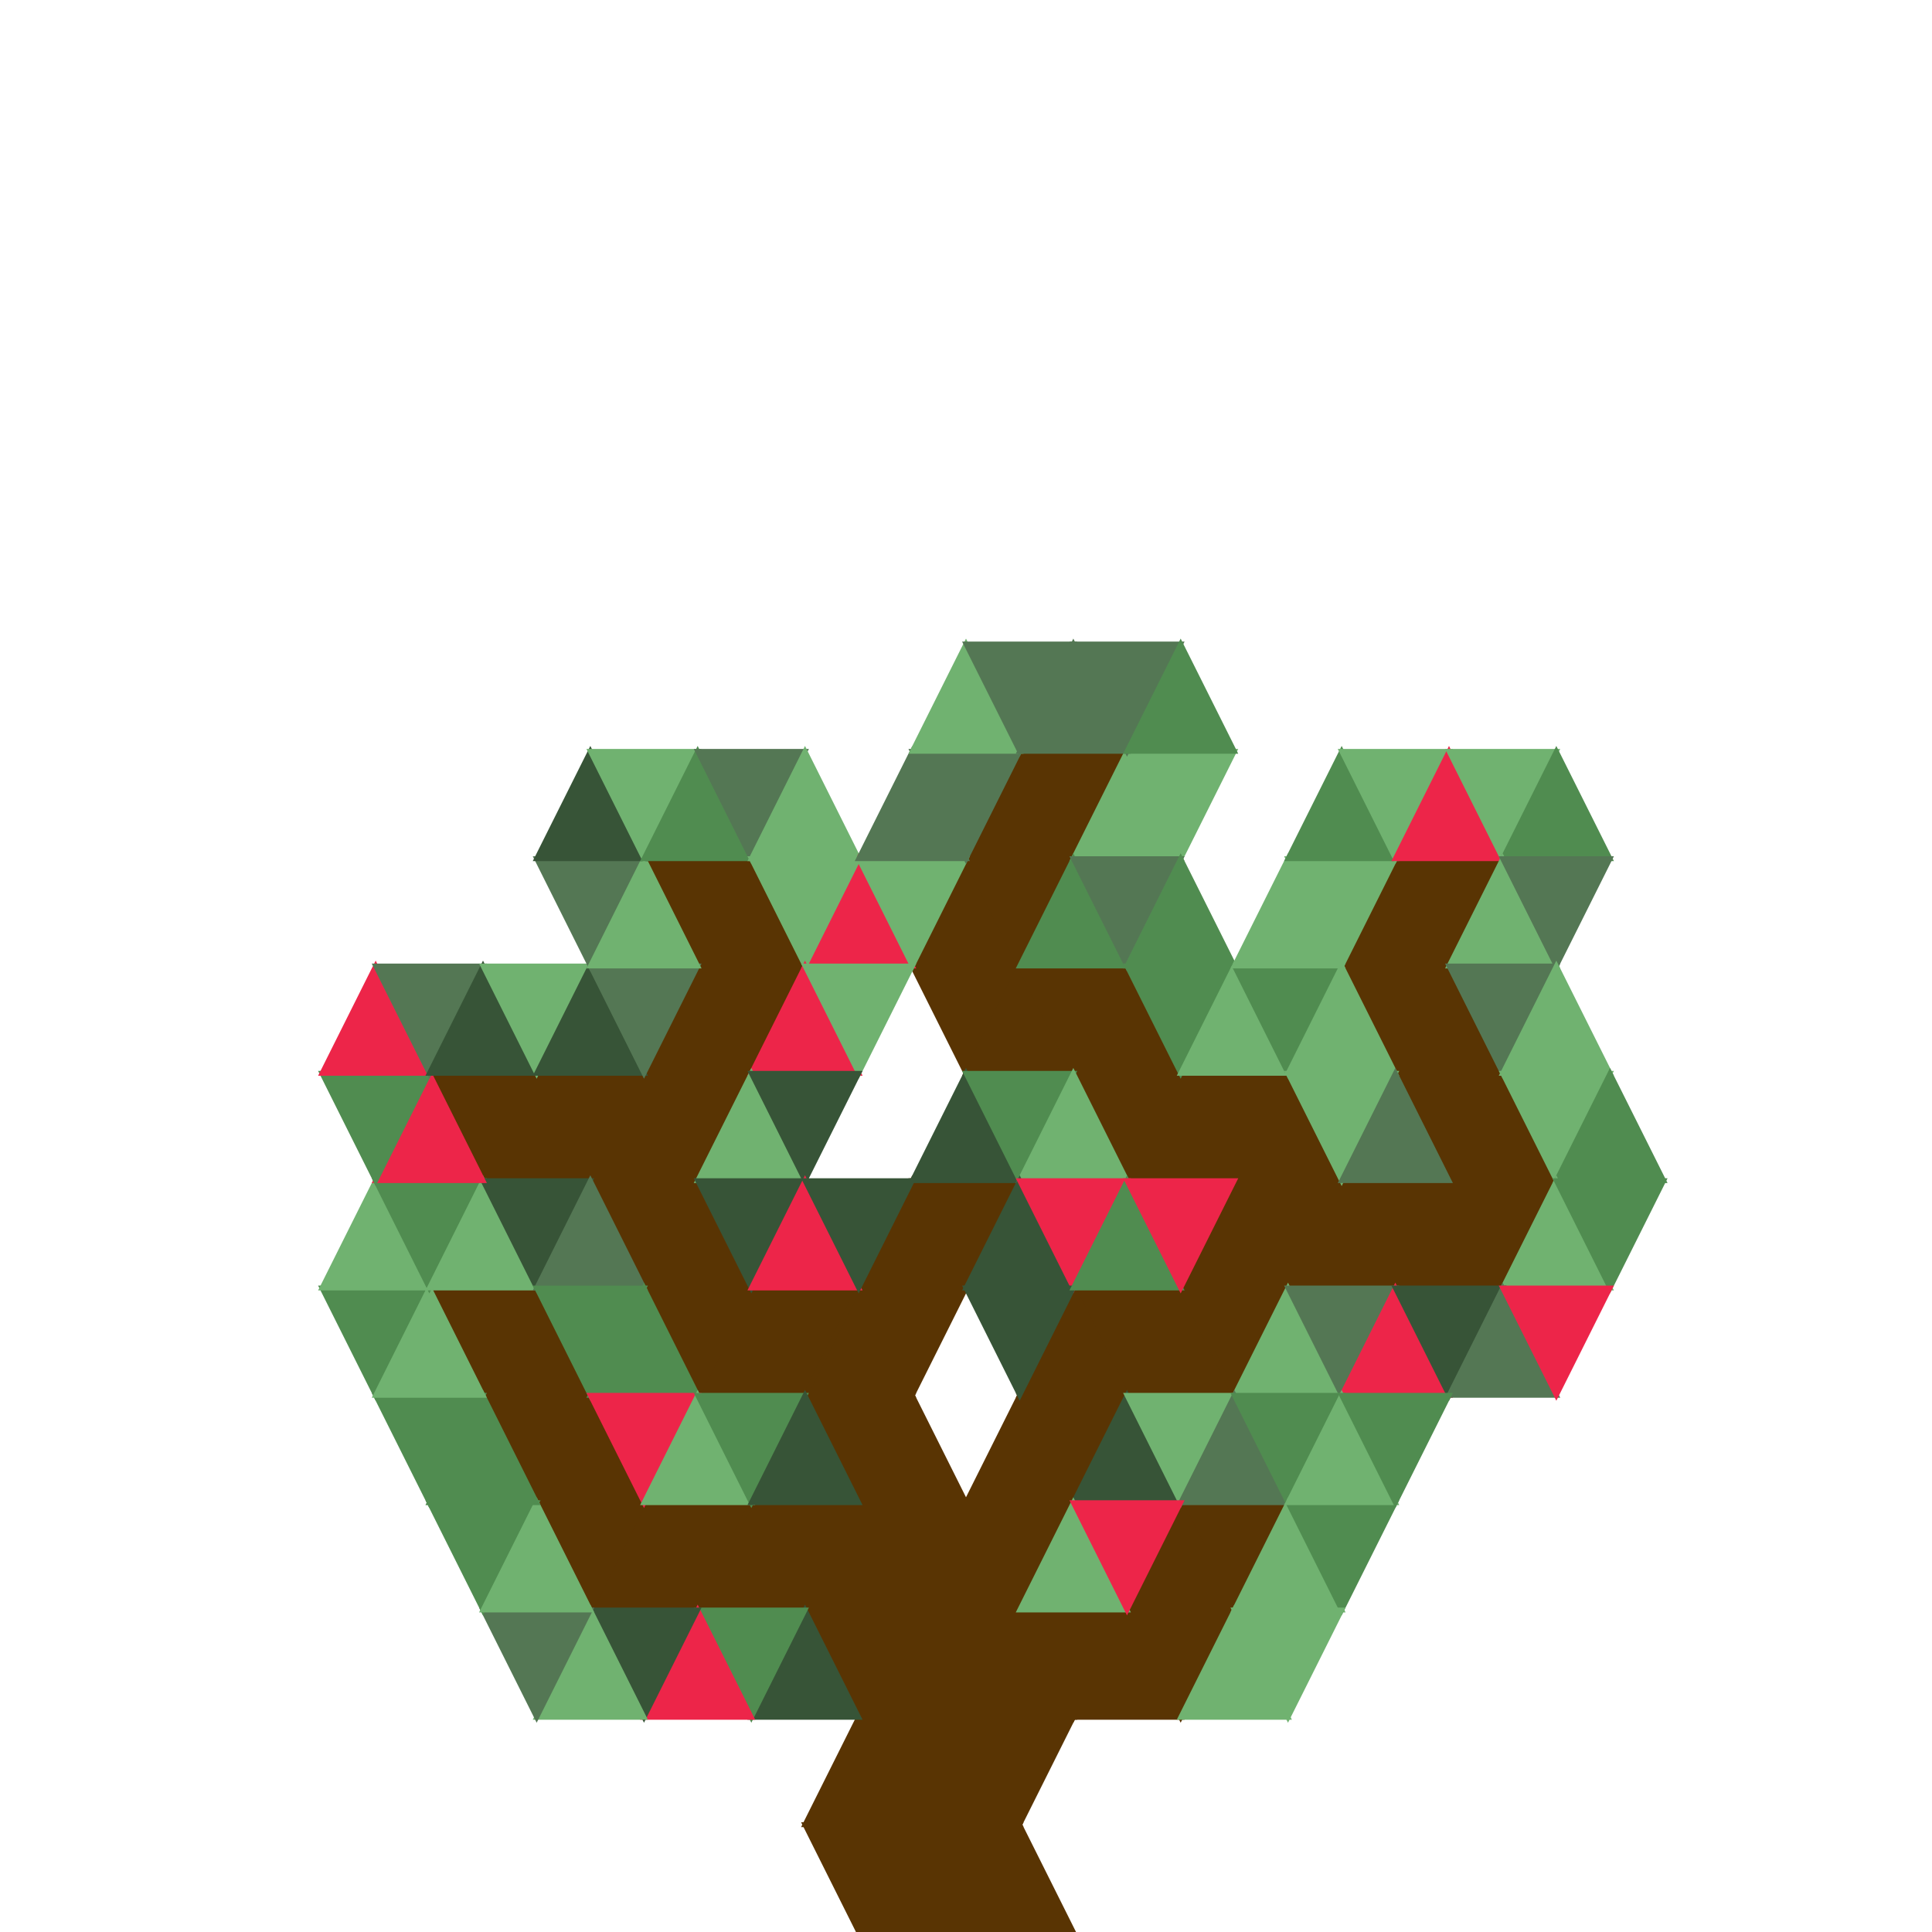 <svg version="1.1" xmlns="http://www.w3.org/2000/svg" xmlns:xlink="http://www.w3.org/1999/xlink" width="400" height="400" viewBox="0 0 400 400"><defs/><g transform="scale(1,1) scale(1,1)"><g transform="scale(1,1)"><rect fill="rgb(255,255,255)" stroke="none" x="0" y="0" width="400" height="400" fill-opacity="1"/></g><path fill="rgb(89,52,3)" stroke="rgb(89,52,3)" paint-order="fill stroke markers" d=" M 166.667 377.778 L 177.778 400 L 188.889 377.778 Z" fill-opacity="1" stroke-opacity="1" stroke-linecap="round" stroke-miterlimit="10"/><path fill="rgb(89,52,3)" stroke="rgb(89,52,3)" paint-order="fill stroke markers" d=" M 177.778 400 L 188.889 377.778 L 200 400 Z" fill-opacity="1" stroke-opacity="1" stroke-linecap="round" stroke-miterlimit="10"/><path fill="rgb(89,52,3)" stroke="rgb(89,52,3)" paint-order="fill stroke markers" d=" M 188.889 377.778 L 200 400 L 211.111 377.778 Z" fill-opacity="1" stroke-opacity="1" stroke-linecap="round" stroke-miterlimit="10"/><path fill="rgb(89,52,3)" stroke="rgb(89,52,3)" paint-order="fill stroke markers" d=" M 200 400 L 211.111 377.778 L 222.222 400 Z" fill-opacity="1" stroke-opacity="1" stroke-linecap="round" stroke-miterlimit="10"/><path fill="rgb(89,52,3)" stroke="rgb(89,52,3)" paint-order="fill stroke markers" d=" M 166.667 377.778 L 177.778 355.556 L 188.889 377.778 Z" fill-opacity="1" stroke-opacity="1" stroke-linecap="round" stroke-miterlimit="10"/><path fill="rgb(89,52,3)" stroke="rgb(89,52,3)" paint-order="fill stroke markers" d=" M 177.778 355.556 L 188.889 377.778 L 200 355.556 Z" fill-opacity="1" stroke-opacity="1" stroke-linecap="round" stroke-miterlimit="10"/><path fill="rgb(89,52,3)" stroke="rgb(89,52,3)" paint-order="fill stroke markers" d=" M 188.889 377.778 L 200 355.556 L 211.111 377.778 Z" fill-opacity="1" stroke-opacity="1" stroke-linecap="round" stroke-miterlimit="10"/><path fill="rgb(89,52,3)" stroke="rgb(89,52,3)" paint-order="fill stroke markers" d=" M 200 355.556 L 211.111 377.778 L 222.222 355.556 Z" fill-opacity="1" stroke-opacity="1" stroke-linecap="round" stroke-miterlimit="10"/><path fill="rgb(89,52,3)" stroke="rgb(89,52,3)" paint-order="fill stroke markers" d=" M 166.667 333.333 L 177.778 355.556 L 188.889 333.333 Z" fill-opacity="1" stroke-opacity="1" stroke-linecap="round" stroke-miterlimit="10"/><path fill="rgb(89,52,3)" stroke="rgb(89,52,3)" paint-order="fill stroke markers" d=" M 177.778 355.556 L 188.889 333.333 L 200 355.556 Z" fill-opacity="1" stroke-opacity="1" stroke-linecap="round" stroke-miterlimit="10"/><path fill="rgb(89,52,3)" stroke="rgb(89,52,3)" paint-order="fill stroke markers" d=" M 188.889 333.333 L 200 355.556 L 211.111 333.333 Z" fill-opacity="1" stroke-opacity="1" stroke-linecap="round" stroke-miterlimit="10"/><path fill="rgb(89,52,3)" stroke="rgb(89,52,3)" paint-order="fill stroke markers" d=" M 200 355.556 L 211.111 333.333 L 222.222 355.556 Z" fill-opacity="1" stroke-opacity="1" stroke-linecap="round" stroke-miterlimit="10"/><path fill="rgb(89,52,3)" stroke="rgb(89,52,3)" paint-order="fill stroke markers" d=" M 166.667 333.333 L 177.778 311.111 L 188.889 333.333 Z" fill-opacity="1" stroke-opacity="1" stroke-linecap="round" stroke-miterlimit="10"/><path fill="rgb(89,52,3)" stroke="rgb(89,52,3)" paint-order="fill stroke markers" d=" M 177.778 311.111 L 188.889 333.333 L 200 311.111 Z" fill-opacity="1" stroke-opacity="1" stroke-linecap="round" stroke-miterlimit="10"/><path fill="rgb(89,52,3)" stroke="rgb(89,52,3)" paint-order="fill stroke markers" d=" M 188.889 333.333 L 200 311.111 L 211.111 333.333 Z" fill-opacity="1" stroke-opacity="1" stroke-linecap="round" stroke-miterlimit="10"/><path fill="rgb(89,52,3)" stroke="rgb(89,52,3)" paint-order="fill stroke markers" d=" M 200 311.111 L 211.111 333.333 L 222.222 311.111 Z" fill-opacity="1" stroke-opacity="1" stroke-linecap="round" stroke-miterlimit="10"/><path fill="rgb(89,52,3)" stroke="rgb(89,52,3)" paint-order="fill stroke markers" d=" M 211.111 333.333 L 222.222 355.556 L 233.333 333.333 Z" fill-opacity="1" stroke-opacity="1" stroke-linecap="round" stroke-miterlimit="10"/><path fill="rgb(89,52,3)" stroke="rgb(89,52,3)" paint-order="fill stroke markers" d=" M 222.222 355.556 L 233.333 333.333 L 244.444 355.556 Z" fill-opacity="1" stroke-opacity="1" stroke-linecap="round" stroke-miterlimit="10"/><path fill="rgb(89,52,3)" stroke="rgb(89,52,3)" paint-order="fill stroke markers" d=" M 233.333 333.333 L 244.444 355.556 L 255.556 333.333 Z" fill-opacity="1" stroke-opacity="1" stroke-linecap="round" stroke-miterlimit="10"/><path fill="rgb(89,52,3)" stroke="rgb(89,52,3)" paint-order="fill stroke markers" d=" M 233.333 333.333 L 244.444 311.111 L 255.556 333.333 Z" fill-opacity="1" stroke-opacity="1" stroke-linecap="round" stroke-miterlimit="10"/><path fill="rgb(89,52,3)" stroke="rgb(89,52,3)" paint-order="fill stroke markers" d=" M 244.444 311.111 L 255.556 333.333 L 266.667 311.111 Z" fill-opacity="1" stroke-opacity="1" stroke-linecap="round" stroke-miterlimit="10"/><path fill="rgb(89,52,3)" stroke="rgb(89,52,3)" paint-order="fill stroke markers" d=" M 155.556 311.111 L 166.667 333.333 L 177.778 311.111 Z" fill-opacity="1" stroke-opacity="1" stroke-linecap="round" stroke-miterlimit="10"/><path fill="rgb(89,52,3)" stroke="rgb(89,52,3)" paint-order="fill stroke markers" d=" M 144.444 333.333 L 155.556 311.111 L 166.667 333.333 Z" fill-opacity="1" stroke-opacity="1" stroke-linecap="round" stroke-miterlimit="10"/><path fill="rgb(89,52,3)" stroke="rgb(89,52,3)" paint-order="fill stroke markers" d=" M 133.333 311.111 L 144.444 333.333 L 155.556 311.111 Z" fill-opacity="1" stroke-opacity="1" stroke-linecap="round" stroke-miterlimit="10"/><path fill="rgb(89,52,3)" stroke="rgb(89,52,3)" paint-order="fill stroke markers" d=" M 122.222 333.333 L 133.333 311.111 L 144.444 333.333 Z" fill-opacity="1" stroke-opacity="1" stroke-linecap="round" stroke-miterlimit="10"/><path fill="rgb(89,52,3)" stroke="rgb(89,52,3)" paint-order="fill stroke markers" d=" M 111.111 311.111 L 122.222 333.333 L 133.333 311.111 Z" fill-opacity="1" stroke-opacity="1" stroke-linecap="round" stroke-miterlimit="10"/><path fill="rgb(89,52,3)" stroke="rgb(89,52,3)" paint-order="fill stroke markers" d=" M 111.111 311.111 L 122.222 288.889 L 133.333 311.111 Z" fill-opacity="1" stroke-opacity="1" stroke-linecap="round" stroke-miterlimit="10"/><path fill="rgb(89,52,3)" stroke="rgb(89,52,3)" paint-order="fill stroke markers" d=" M 100 288.889 L 111.111 311.111 L 122.222 288.889 Z" fill-opacity="1" stroke-opacity="1" stroke-linecap="round" stroke-miterlimit="10"/><path fill="rgb(89,52,3)" stroke="rgb(89,52,3)" paint-order="fill stroke markers" d=" M 100 288.889 L 111.111 266.667 L 122.222 288.889 Z" fill-opacity="1" stroke-opacity="1" stroke-linecap="round" stroke-miterlimit="10"/><path fill="rgb(89,52,3)" stroke="rgb(89,52,3)" paint-order="fill stroke markers" d=" M 88.889 266.667 L 100 288.889 L 111.111 266.667 Z" fill-opacity="1" stroke-opacity="1" stroke-linecap="round" stroke-miterlimit="10"/><path fill="rgb(89,52,3)" stroke="rgb(89,52,3)" paint-order="fill stroke markers" d=" M 200 311.111 L 211.111 288.889 L 222.222 311.111 Z" fill-opacity="1" stroke-opacity="1" stroke-linecap="round" stroke-miterlimit="10"/><path fill="rgb(89,52,3)" stroke="rgb(89,52,3)" paint-order="fill stroke markers" d=" M 211.111 288.889 L 222.222 311.111 L 233.333 288.889 Z" fill-opacity="1" stroke-opacity="1" stroke-linecap="round" stroke-miterlimit="10"/><path fill="rgb(89,52,3)" stroke="rgb(89,52,3)" paint-order="fill stroke markers" d=" M 211.111 288.889 L 222.222 266.667 L 233.333 288.889 Z" fill-opacity="1" stroke-opacity="1" stroke-linecap="round" stroke-miterlimit="10"/><path fill="rgb(89,52,3)" stroke="rgb(89,52,3)" paint-order="fill stroke markers" d=" M 222.222 266.667 L 233.333 288.889 L 244.444 266.667 Z" fill-opacity="1" stroke-opacity="1" stroke-linecap="round" stroke-miterlimit="10"/><path fill="rgb(89,52,3)" stroke="rgb(89,52,3)" paint-order="fill stroke markers" d=" M 233.333 288.889 L 244.444 266.667 L 255.556 288.889 Z" fill-opacity="1" stroke-opacity="1" stroke-linecap="round" stroke-miterlimit="10"/><path fill="rgb(89,52,3)" stroke="rgb(89,52,3)" paint-order="fill stroke markers" d=" M 244.444 266.667 L 255.556 288.889 L 266.667 266.667 Z" fill-opacity="1" stroke-opacity="1" stroke-linecap="round" stroke-miterlimit="10"/><path fill="rgb(89,52,3)" stroke="rgb(89,52,3)" paint-order="fill stroke markers" d=" M 244.444 266.667 L 255.556 244.444 L 266.667 266.667 Z" fill-opacity="1" stroke-opacity="1" stroke-linecap="round" stroke-miterlimit="10"/><path fill="rgb(89,52,3)" stroke="rgb(89,52,3)" paint-order="fill stroke markers" d=" M 255.556 244.444 L 266.667 266.667 L 277.778 244.444 Z" fill-opacity="1" stroke-opacity="1" stroke-linecap="round" stroke-miterlimit="10"/><path fill="rgb(89,52,3)" stroke="rgb(89,52,3)" paint-order="fill stroke markers" d=" M 266.667 266.667 L 277.778 244.444 L 288.889 266.667 Z" fill-opacity="1" stroke-opacity="1" stroke-linecap="round" stroke-miterlimit="10"/><path fill="rgb(89,52,3)" stroke="rgb(89,52,3)" paint-order="fill stroke markers" d=" M 255.556 244.444 L 266.667 222.222 L 277.778 244.444 Z" fill-opacity="1" stroke-opacity="1" stroke-linecap="round" stroke-miterlimit="10"/><path fill="rgb(89,52,3)" stroke="rgb(89,52,3)" paint-order="fill stroke markers" d=" M 244.444 222.222 L 255.556 244.444 L 266.667 222.222 Z" fill-opacity="1" stroke-opacity="1" stroke-linecap="round" stroke-miterlimit="10"/><path fill="rgb(89,52,3)" stroke="rgb(89,52,3)" paint-order="fill stroke markers" d=" M 233.333 244.444 L 244.444 222.222 L 255.556 244.444 Z" fill-opacity="1" stroke-opacity="1" stroke-linecap="round" stroke-miterlimit="10"/><path fill="rgb(89,52,3)" stroke="rgb(89,52,3)" paint-order="fill stroke markers" d=" M 222.222 222.222 L 233.333 244.444 L 244.444 222.222 Z" fill-opacity="1" stroke-opacity="1" stroke-linecap="round" stroke-miterlimit="10"/><path fill="rgb(89,52,3)" stroke="rgb(89,52,3)" paint-order="fill stroke markers" d=" M 222.222 222.222 L 233.333 200 L 244.444 222.222 Z" fill-opacity="1" stroke-opacity="1" stroke-linecap="round" stroke-miterlimit="10"/><path fill="rgb(89,52,3)" stroke="rgb(89,52,3)" paint-order="fill stroke markers" d=" M 211.111 200 L 222.222 222.222 L 233.333 200 Z" fill-opacity="1" stroke-opacity="1" stroke-linecap="round" stroke-miterlimit="10"/><path fill="rgb(89,52,3)" stroke="rgb(89,52,3)" paint-order="fill stroke markers" d=" M 200 222.222 L 211.111 200 L 222.222 222.222 Z" fill-opacity="1" stroke-opacity="1" stroke-linecap="round" stroke-miterlimit="10"/><path fill="rgb(89,52,3)" stroke="rgb(89,52,3)" paint-order="fill stroke markers" d=" M 188.889 200 L 200 222.222 L 211.111 200 Z" fill-opacity="1" stroke-opacity="1" stroke-linecap="round" stroke-miterlimit="10"/><path fill="rgb(89,52,3)" stroke="rgb(89,52,3)" paint-order="fill stroke markers" d=" M 188.889 200 L 200 177.778 L 211.111 200 Z" fill-opacity="1" stroke-opacity="1" stroke-linecap="round" stroke-miterlimit="10"/><path fill="rgb(89,52,3)" stroke="rgb(89,52,3)" paint-order="fill stroke markers" d=" M 200 177.778 L 211.111 200 L 222.222 177.778 Z" fill-opacity="1" stroke-opacity="1" stroke-linecap="round" stroke-miterlimit="10"/><path fill="rgb(89,52,3)" stroke="rgb(89,52,3)" paint-order="fill stroke markers" d=" M 211.111 155.556 L 222.222 177.778 L 233.333 155.556 Z" fill-opacity="1" stroke-opacity="1" stroke-linecap="round" stroke-miterlimit="10"/><path fill="rgb(89,52,3)" stroke="rgb(89,52,3)" paint-order="fill stroke markers" d=" M 200 177.778 L 211.111 155.556 L 222.222 177.778 Z" fill-opacity="1" stroke-opacity="1" stroke-linecap="round" stroke-miterlimit="10"/><path fill="rgb(89,52,3)" stroke="rgb(89,52,3)" paint-order="fill stroke markers" d=" M 277.778 244.444 L 288.889 266.667 L 300 244.444 Z" fill-opacity="1" stroke-opacity="1" stroke-linecap="round" stroke-miterlimit="10"/><path fill="rgb(89,52,3)" stroke="rgb(89,52,3)" paint-order="fill stroke markers" d=" M 288.889 266.667 L 300 244.444 L 311.111 266.667 Z" fill-opacity="1" stroke-opacity="1" stroke-linecap="round" stroke-miterlimit="10"/><path fill="rgb(89,52,3)" stroke="rgb(89,52,3)" paint-order="fill stroke markers" d=" M 300 244.444 L 311.111 266.667 L 322.222 244.444 Z" fill-opacity="1" stroke-opacity="1" stroke-linecap="round" stroke-miterlimit="10"/><path fill="rgb(89,52,3)" stroke="rgb(89,52,3)" paint-order="fill stroke markers" d=" M 300 244.444 L 311.111 222.222 L 322.222 244.444 Z" fill-opacity="1" stroke-opacity="1" stroke-linecap="round" stroke-miterlimit="10"/><path fill="rgb(89,52,3)" stroke="rgb(89,52,3)" paint-order="fill stroke markers" d=" M 288.889 222.222 L 300 244.444 L 311.111 222.222 Z" fill-opacity="1" stroke-opacity="1" stroke-linecap="round" stroke-miterlimit="10"/><path fill="rgb(89,52,3)" stroke="rgb(89,52,3)" paint-order="fill stroke markers" d=" M 288.889 222.222 L 300 200 L 311.111 222.222 Z" fill-opacity="1" stroke-opacity="1" stroke-linecap="round" stroke-miterlimit="10"/><path fill="rgb(89,52,3)" stroke="rgb(89,52,3)" paint-order="fill stroke markers" d=" M 277.778 200 L 288.889 222.222 L 300 200 Z" fill-opacity="1" stroke-opacity="1" stroke-linecap="round" stroke-miterlimit="10"/><path fill="rgb(89,52,3)" stroke="rgb(89,52,3)" paint-order="fill stroke markers" d=" M 277.778 200 L 288.889 177.778 L 300 200 Z" fill-opacity="1" stroke-opacity="1" stroke-linecap="round" stroke-miterlimit="10"/><path fill="rgb(89,52,3)" stroke="rgb(89,52,3)" paint-order="fill stroke markers" d=" M 288.889 177.778 L 300 200 L 311.111 177.778 Z" fill-opacity="1" stroke-opacity="1" stroke-linecap="round" stroke-miterlimit="10"/><path fill="rgb(89,52,3)" stroke="rgb(89,52,3)" paint-order="fill stroke markers" d=" M 166.667 288.889 L 177.778 311.111 L 188.889 288.889 Z" fill-opacity="1" stroke-opacity="1" stroke-linecap="round" stroke-miterlimit="10"/><path fill="rgb(89,52,3)" stroke="rgb(89,52,3)" paint-order="fill stroke markers" d=" M 177.778 311.111 L 188.889 288.889 L 200 311.111 Z" fill-opacity="1" stroke-opacity="1" stroke-linecap="round" stroke-miterlimit="10"/><path fill="rgb(89,52,3)" stroke="rgb(89,52,3)" paint-order="fill stroke markers" d=" M 166.667 288.889 L 177.778 266.667 L 188.889 288.889 Z" fill-opacity="1" stroke-opacity="1" stroke-linecap="round" stroke-miterlimit="10"/><path fill="rgb(89,52,3)" stroke="rgb(89,52,3)" paint-order="fill stroke markers" d=" M 155.556 266.667 L 166.667 288.889 L 177.778 266.667 Z" fill-opacity="1" stroke-opacity="1" stroke-linecap="round" stroke-miterlimit="10"/><path fill="rgb(89,52,3)" stroke="rgb(89,52,3)" paint-order="fill stroke markers" d=" M 144.444 288.889 L 155.556 266.667 L 166.667 288.889 Z" fill-opacity="1" stroke-opacity="1" stroke-linecap="round" stroke-miterlimit="10"/><path fill="rgb(89,52,3)" stroke="rgb(89,52,3)" paint-order="fill stroke markers" d=" M 133.333 266.667 L 144.444 288.889 L 155.556 266.667 Z" fill-opacity="1" stroke-opacity="1" stroke-linecap="round" stroke-miterlimit="10"/><path fill="rgb(89,52,3)" stroke="rgb(89,52,3)" paint-order="fill stroke markers" d=" M 177.778 266.667 L 188.889 288.889 L 200 266.667 Z" fill-opacity="1" stroke-opacity="1" stroke-linecap="round" stroke-miterlimit="10"/><path fill="rgb(89,52,3)" stroke="rgb(89,52,3)" paint-order="fill stroke markers" d=" M 177.778 266.667 L 188.889 244.444 L 200 266.667 Z" fill-opacity="1" stroke-opacity="1" stroke-linecap="round" stroke-miterlimit="10"/><path fill="rgb(89,52,3)" stroke="rgb(89,52,3)" paint-order="fill stroke markers" d=" M 188.889 244.444 L 200 266.667 L 211.111 244.444 Z" fill-opacity="1" stroke-opacity="1" stroke-linecap="round" stroke-miterlimit="10"/><path fill="rgb(89,52,3)" stroke="rgb(89,52,3)" paint-order="fill stroke markers" d=" M 133.333 266.667 L 144.444 244.444 L 155.556 266.667 Z" fill-opacity="1" stroke-opacity="1" stroke-linecap="round" stroke-miterlimit="10"/><path fill="rgb(89,52,3)" stroke="rgb(89,52,3)" paint-order="fill stroke markers" d=" M 122.222 244.444 L 133.333 266.667 L 144.444 244.444 Z" fill-opacity="1" stroke-opacity="1" stroke-linecap="round" stroke-miterlimit="10"/><path fill="rgb(89,52,3)" stroke="rgb(89,52,3)" paint-order="fill stroke markers" d=" M 122.222 244.444 L 133.333 222.222 L 144.444 244.444 Z" fill-opacity="1" stroke-opacity="1" stroke-linecap="round" stroke-miterlimit="10"/><path fill="rgb(89,52,3)" stroke="rgb(89,52,3)" paint-order="fill stroke markers" d=" M 88.889 222.222 L 100 244.444 L 111.111 222.222 Z" fill-opacity="1" stroke-opacity="1" stroke-linecap="round" stroke-miterlimit="10"/><path fill="rgb(89,52,3)" stroke="rgb(89,52,3)" paint-order="fill stroke markers" d=" M 111.111 222.222 L 122.222 244.444 L 133.333 222.222 Z" fill-opacity="1" stroke-opacity="1" stroke-linecap="round" stroke-miterlimit="10"/><path fill="rgb(89,52,3)" stroke="rgb(89,52,3)" paint-order="fill stroke markers" d=" M 88.889 222.222 L 100 244.444 L 111.111 222.222 Z" fill-opacity="1" stroke-opacity="1" stroke-linecap="round" stroke-miterlimit="10"/><path fill="rgb(89,52,3)" stroke="rgb(89,52,3)" paint-order="fill stroke markers" d=" M 133.333 222.222 L 144.444 244.444 L 155.556 222.222 Z" fill-opacity="1" stroke-opacity="1" stroke-linecap="round" stroke-miterlimit="10"/><path fill="rgb(89,52,3)" stroke="rgb(89,52,3)" paint-order="fill stroke markers" d=" M 100 244.444 L 111.111 222.222 L 122.222 244.444 Z" fill-opacity="1" stroke-opacity="1" stroke-linecap="round" stroke-miterlimit="10"/><path fill="rgb(89,52,3)" stroke="rgb(89,52,3)" paint-order="fill stroke markers" d=" M 133.333 222.222 L 144.444 200 L 155.556 222.222 Z" fill-opacity="1" stroke-opacity="1" stroke-linecap="round" stroke-miterlimit="10"/><path fill="rgb(89,52,3)" stroke="rgb(89,52,3)" paint-order="fill stroke markers" d=" M 144.444 200 L 155.556 222.222 L 166.667 200 Z" fill-opacity="1" stroke-opacity="1" stroke-linecap="round" stroke-miterlimit="10"/><path fill="rgb(89,52,3)" stroke="rgb(89,52,3)" paint-order="fill stroke markers" d=" M 144.444 200 L 155.556 177.778 L 166.667 200 Z" fill-opacity="1" stroke-opacity="1" stroke-linecap="round" stroke-miterlimit="10"/><path fill="rgb(89,52,3)" stroke="rgb(89,52,3)" paint-order="fill stroke markers" d=" M 133.333 177.778 L 144.444 200 L 155.556 177.778 Z" fill-opacity="1" stroke-opacity="1" stroke-linecap="round" stroke-miterlimit="10"/><path fill="rgb(55,84,55)" stroke="rgb(55,84,55)" paint-order="fill stroke markers" d=" M 155.556 355.556 L 166.667 333.333 L 177.778 355.556 Z" fill-opacity="1" stroke-opacity="1" stroke-linecap="round" stroke-miterlimit="10"/><path fill="rgb(80,140,80)" stroke="rgb(80,140,80)" paint-order="fill stroke markers" d=" M 144.444 333.333 L 155.556 355.556 L 166.667 333.333 Z" fill-opacity="1" stroke-opacity="1" stroke-linecap="round" stroke-miterlimit="10"/><path fill="rgb(237,37,73)" stroke="rgb(237,37,73)" paint-order="fill stroke markers" d=" M 133.333 355.556 L 144.444 333.333 L 155.556 355.556 Z" fill-opacity="1" stroke-opacity="1" stroke-linecap="round" stroke-miterlimit="10"/><path fill="rgb(55,84,55)" stroke="rgb(55,84,55)" paint-order="fill stroke markers" d=" M 122.222 333.333 L 133.333 355.556 L 144.444 333.333 Z" fill-opacity="1" stroke-opacity="1" stroke-linecap="round" stroke-miterlimit="10"/><path fill="rgb(112,178,112)" stroke="rgb(112,178,112)" paint-order="fill stroke markers" d=" M 111.111 355.556 L 122.222 333.333 L 133.333 355.556 Z" fill-opacity="1" stroke-opacity="1" stroke-linecap="round" stroke-miterlimit="10"/><path fill="rgb(84,119,84)" stroke="rgb(84,119,84)" paint-order="fill stroke markers" d=" M 100 333.333 L 111.111 355.556 L 122.222 333.333 Z" fill-opacity="1" stroke-opacity="1" stroke-linecap="round" stroke-miterlimit="10"/><path fill="rgb(80,140,80)" stroke="rgb(80,140,80)" paint-order="fill stroke markers" d=" M 88.889 311.111 L 100 333.333 L 111.111 311.111 Z" fill-opacity="1" stroke-opacity="1" stroke-linecap="round" stroke-miterlimit="10"/><path fill="rgb(112,178,112)" stroke="rgb(112,178,112)" paint-order="fill stroke markers" d=" M 100 333.333 L 111.111 311.111 L 122.222 333.333 Z" fill-opacity="1" stroke-opacity="1" stroke-linecap="round" stroke-miterlimit="10"/><path fill="rgb(80,140,80)" stroke="rgb(80,140,80)" paint-order="fill stroke markers" d=" M 88.889 311.111 L 100 288.889 L 111.111 311.111 Z" fill-opacity="1" stroke-opacity="1" stroke-linecap="round" stroke-miterlimit="10"/><path fill="rgb(80,140,80)" stroke="rgb(80,140,80)" paint-order="fill stroke markers" d=" M 77.778 288.889 L 88.889 311.111 L 100 288.889 Z" fill-opacity="1" stroke-opacity="1" stroke-linecap="round" stroke-miterlimit="10"/><path fill="rgb(80,140,80)" stroke="rgb(80,140,80)" paint-order="fill stroke markers" d=" M 66.667 266.667 L 77.778 288.889 L 88.889 266.667 Z" fill-opacity="1" stroke-opacity="1" stroke-linecap="round" stroke-miterlimit="10"/><path fill="rgb(112,178,112)" stroke="rgb(112,178,112)" paint-order="fill stroke markers" d=" M 77.778 288.889 L 88.889 266.667 L 100 288.889 Z" fill-opacity="1" stroke-opacity="1" stroke-linecap="round" stroke-miterlimit="10"/><path fill="rgb(112,178,112)" stroke="rgb(112,178,112)" paint-order="fill stroke markers" d=" M 66.667 266.667 L 77.778 244.444 L 88.889 266.667 Z" fill-opacity="1" stroke-opacity="1" stroke-linecap="round" stroke-miterlimit="10"/><path fill="rgb(80,140,80)" stroke="rgb(80,140,80)" paint-order="fill stroke markers" d=" M 77.778 244.444 L 88.889 266.667 L 100 244.444 Z" fill-opacity="1" stroke-opacity="1" stroke-linecap="round" stroke-miterlimit="10"/><path fill="rgb(112,178,112)" stroke="rgb(112,178,112)" paint-order="fill stroke markers" d=" M 88.889 266.667 L 100 244.444 L 111.111 266.667 Z" fill-opacity="1" stroke-opacity="1" stroke-linecap="round" stroke-miterlimit="10"/><path fill="rgb(55,84,55)" stroke="rgb(55,84,55)" paint-order="fill stroke markers" d=" M 100 244.444 L 111.111 266.667 L 122.222 244.444 Z" fill-opacity="1" stroke-opacity="1" stroke-linecap="round" stroke-miterlimit="10"/><path fill="rgb(84,119,84)" stroke="rgb(84,119,84)" paint-order="fill stroke markers" d=" M 111.111 266.667 L 122.222 244.444 L 133.333 266.667 Z" fill-opacity="1" stroke-opacity="1" stroke-linecap="round" stroke-miterlimit="10"/><path fill="rgb(80,140,80)" stroke="rgb(80,140,80)" paint-order="fill stroke markers" d=" M 111.111 266.667 L 122.222 288.889 L 133.333 266.667 Z" fill-opacity="1" stroke-opacity="1" stroke-linecap="round" stroke-miterlimit="10"/><path fill="rgb(80,140,80)" stroke="rgb(80,140,80)" paint-order="fill stroke markers" d=" M 122.222 288.889 L 133.333 266.667 L 144.444 288.889 Z" fill-opacity="1" stroke-opacity="1" stroke-linecap="round" stroke-miterlimit="10"/><path fill="rgb(237,37,73)" stroke="rgb(237,37,73)" paint-order="fill stroke markers" d=" M 122.222 288.889 L 133.333 311.111 L 144.444 288.889 Z" fill-opacity="1" stroke-opacity="1" stroke-linecap="round" stroke-miterlimit="10"/><path fill="rgb(112,178,112)" stroke="rgb(112,178,112)" paint-order="fill stroke markers" d=" M 133.333 311.111 L 144.444 288.889 L 155.556 311.111 Z" fill-opacity="1" stroke-opacity="1" stroke-linecap="round" stroke-miterlimit="10"/><path fill="rgb(80,140,80)" stroke="rgb(80,140,80)" paint-order="fill stroke markers" d=" M 144.444 288.889 L 155.556 311.111 L 166.667 288.889 Z" fill-opacity="1" stroke-opacity="1" stroke-linecap="round" stroke-miterlimit="10"/><path fill="rgb(55,84,55)" stroke="rgb(55,84,55)" paint-order="fill stroke markers" d=" M 155.556 311.111 L 166.667 288.889 L 177.778 311.111 Z" fill-opacity="1" stroke-opacity="1" stroke-linecap="round" stroke-miterlimit="10"/><path fill="rgb(237,37,73)" stroke="rgb(237,37,73)" paint-order="fill stroke markers" d=" M 77.778 244.444 L 88.889 222.222 L 100 244.444 Z" fill-opacity="1" stroke-opacity="1" stroke-linecap="round" stroke-miterlimit="10"/><path fill="rgb(80,140,80)" stroke="rgb(80,140,80)" paint-order="fill stroke markers" d=" M 66.667 222.222 L 77.778 244.444 L 88.889 222.222 Z" fill-opacity="1" stroke-opacity="1" stroke-linecap="round" stroke-miterlimit="10"/><path fill="rgb(237,37,73)" stroke="rgb(237,37,73)" paint-order="fill stroke markers" d=" M 66.667 222.222 L 77.778 200 L 88.889 222.222 Z" fill-opacity="1" stroke-opacity="1" stroke-linecap="round" stroke-miterlimit="10"/><path fill="rgb(84,119,84)" stroke="rgb(84,119,84)" paint-order="fill stroke markers" d=" M 77.778 200 L 88.889 222.222 L 100 200 Z" fill-opacity="1" stroke-opacity="1" stroke-linecap="round" stroke-miterlimit="10"/><path fill="rgb(55,84,55)" stroke="rgb(55,84,55)" paint-order="fill stroke markers" d=" M 88.889 222.222 L 100 200 L 111.111 222.222 Z" fill-opacity="1" stroke-opacity="1" stroke-linecap="round" stroke-miterlimit="10"/><path fill="rgb(112,178,112)" stroke="rgb(112,178,112)" paint-order="fill stroke markers" d=" M 100 200 L 111.111 222.222 L 122.222 200 Z" fill-opacity="1" stroke-opacity="1" stroke-linecap="round" stroke-miterlimit="10"/><path fill="rgb(55,84,55)" stroke="rgb(55,84,55)" paint-order="fill stroke markers" d=" M 111.111 222.222 L 122.222 200 L 133.333 222.222 Z" fill-opacity="1" stroke-opacity="1" stroke-linecap="round" stroke-miterlimit="10"/><path fill="rgb(84,119,84)" stroke="rgb(84,119,84)" paint-order="fill stroke markers" d=" M 122.222 200 L 133.333 222.222 L 144.444 200 Z" fill-opacity="1" stroke-opacity="1" stroke-linecap="round" stroke-miterlimit="10"/><path fill="rgb(84,119,84)" stroke="rgb(84,119,84)" paint-order="fill stroke markers" d=" M 111.111 177.778 L 122.222 200 L 133.333 177.778 Z" fill-opacity="1" stroke-opacity="1" stroke-linecap="round" stroke-miterlimit="10"/><path fill="rgb(112,178,112)" stroke="rgb(112,178,112)" paint-order="fill stroke markers" d=" M 122.222 200 L 133.333 177.778 L 144.444 200 Z" fill-opacity="1" stroke-opacity="1" stroke-linecap="round" stroke-miterlimit="10"/><path fill="rgb(55,84,55)" stroke="rgb(55,84,55)" paint-order="fill stroke markers" d=" M 111.111 177.778 L 122.222 155.556 L 133.333 177.778 Z" fill-opacity="1" stroke-opacity="1" stroke-linecap="round" stroke-miterlimit="10"/><path fill="rgb(112,178,112)" stroke="rgb(112,178,112)" paint-order="fill stroke markers" d=" M 122.222 155.556 L 133.333 177.778 L 144.444 155.556 Z" fill-opacity="1" stroke-opacity="1" stroke-linecap="round" stroke-miterlimit="10"/><path fill="rgb(80,140,80)" stroke="rgb(80,140,80)" paint-order="fill stroke markers" d=" M 133.333 177.778 L 144.444 155.556 L 155.556 177.778 Z" fill-opacity="1" stroke-opacity="1" stroke-linecap="round" stroke-miterlimit="10"/><path fill="rgb(84,119,84)" stroke="rgb(84,119,84)" paint-order="fill stroke markers" d=" M 144.444 155.556 L 155.556 177.778 L 166.667 155.556 Z" fill-opacity="1" stroke-opacity="1" stroke-linecap="round" stroke-miterlimit="10"/><path fill="rgb(112,178,112)" stroke="rgb(112,178,112)" paint-order="fill stroke markers" d=" M 155.556 177.778 L 166.667 155.556 L 177.778 177.778 Z" fill-opacity="1" stroke-opacity="1" stroke-linecap="round" stroke-miterlimit="10"/><path fill="rgb(237,37,73)" stroke="rgb(237,37,73)" paint-order="fill stroke markers" d=" M 166.667 200 L 177.778 177.778 L 188.889 200 Z" fill-opacity="1" stroke-opacity="1" stroke-linecap="round" stroke-miterlimit="10"/><path fill="rgb(112,178,112)" stroke="rgb(112,178,112)" paint-order="fill stroke markers" d=" M 155.556 177.778 L 166.667 200 L 177.778 177.778 Z" fill-opacity="1" stroke-opacity="1" stroke-linecap="round" stroke-miterlimit="10"/><path fill="rgb(237,37,73)" stroke="rgb(237,37,73)" paint-order="fill stroke markers" d=" M 155.556 222.222 L 166.667 200 L 177.778 222.222 Z" fill-opacity="1" stroke-opacity="1" stroke-linecap="round" stroke-miterlimit="10"/><path fill="rgb(112,178,112)" stroke="rgb(112,178,112)" paint-order="fill stroke markers" d=" M 166.667 200 L 177.778 222.222 L 188.889 200 Z" fill-opacity="1" stroke-opacity="1" stroke-linecap="round" stroke-miterlimit="10"/><path fill="rgb(112,178,112)" stroke="rgb(112,178,112)" paint-order="fill stroke markers" d=" M 144.444 244.444 L 155.556 222.222 L 166.667 244.444 Z" fill-opacity="1" stroke-opacity="1" stroke-linecap="round" stroke-miterlimit="10"/><path fill="rgb(55,84,55)" stroke="rgb(55,84,55)" paint-order="fill stroke markers" d=" M 155.556 222.222 L 166.667 244.444 L 177.778 222.222 Z" fill-opacity="1" stroke-opacity="1" stroke-linecap="round" stroke-miterlimit="10"/><path fill="rgb(55,84,55)" stroke="rgb(55,84,55)" paint-order="fill stroke markers" d=" M 144.444 244.444 L 155.556 266.667 L 166.667 244.444 Z" fill-opacity="1" stroke-opacity="1" stroke-linecap="round" stroke-miterlimit="10"/><path fill="rgb(237,37,73)" stroke="rgb(237,37,73)" paint-order="fill stroke markers" d=" M 155.556 266.667 L 166.667 244.444 L 177.778 266.667 Z" fill-opacity="1" stroke-opacity="1" stroke-linecap="round" stroke-miterlimit="10"/><path fill="rgb(55,84,55)" stroke="rgb(55,84,55)" paint-order="fill stroke markers" d=" M 166.667 244.444 L 177.778 266.667 L 188.889 244.444 Z" fill-opacity="1" stroke-opacity="1" stroke-linecap="round" stroke-miterlimit="10"/><path fill="rgb(55,84,55)" stroke="rgb(55,84,55)" paint-order="fill stroke markers" d=" M 188.889 244.444 L 200 222.222 L 211.111 244.444 Z" fill-opacity="1" stroke-opacity="1" stroke-linecap="round" stroke-miterlimit="10"/><path fill="rgb(80,140,80)" stroke="rgb(80,140,80)" paint-order="fill stroke markers" d=" M 200 222.222 L 211.111 244.444 L 222.222 222.222 Z" fill-opacity="1" stroke-opacity="1" stroke-linecap="round" stroke-miterlimit="10"/><path fill="rgb(112,178,112)" stroke="rgb(112,178,112)" paint-order="fill stroke markers" d=" M 211.111 244.444 L 222.222 222.222 L 233.333 244.444 Z" fill-opacity="1" stroke-opacity="1" stroke-linecap="round" stroke-miterlimit="10"/><path fill="rgb(55,84,55)" stroke="rgb(55,84,55)" paint-order="fill stroke markers" d=" M 200 266.667 L 211.111 244.444 L 222.222 266.667 Z" fill-opacity="1" stroke-opacity="1" stroke-linecap="round" stroke-miterlimit="10"/><path fill="rgb(237,37,73)" stroke="rgb(237,37,73)" paint-order="fill stroke markers" d=" M 211.111 244.444 L 222.222 266.667 L 233.333 244.444 Z" fill-opacity="1" stroke-opacity="1" stroke-linecap="round" stroke-miterlimit="10"/><path fill="rgb(55,84,55)" stroke="rgb(55,84,55)" paint-order="fill stroke markers" d=" M 200 266.667 L 211.111 288.889 L 222.222 266.667 Z" fill-opacity="1" stroke-opacity="1" stroke-linecap="round" stroke-miterlimit="10"/><path fill="rgb(80,140,80)" stroke="rgb(80,140,80)" paint-order="fill stroke markers" d=" M 222.222 266.667 L 233.333 244.444 L 244.444 266.667 Z" fill-opacity="1" stroke-opacity="1" stroke-linecap="round" stroke-miterlimit="10"/><path fill="rgb(237,37,73)" stroke="rgb(237,37,73)" paint-order="fill stroke markers" d=" M 233.333 244.444 L 244.444 266.667 L 255.556 244.444 Z" fill-opacity="1" stroke-opacity="1" stroke-linecap="round" stroke-miterlimit="10"/><path fill="rgb(112,178,112)" stroke="rgb(112,178,112)" paint-order="fill stroke markers" d=" M 177.778 177.778 L 188.889 200 L 200 177.778 Z" fill-opacity="1" stroke-opacity="1" stroke-linecap="round" stroke-miterlimit="10"/><path fill="rgb(84,119,84)" stroke="rgb(84,119,84)" paint-order="fill stroke markers" d=" M 177.778 177.778 L 188.889 155.556 L 200 177.778 Z" fill-opacity="1" stroke-opacity="1" stroke-linecap="round" stroke-miterlimit="10"/><path fill="rgb(84,119,84)" stroke="rgb(84,119,84)" paint-order="fill stroke markers" d=" M 188.889 155.556 L 200 177.778 L 211.111 155.556 Z" fill-opacity="1" stroke-opacity="1" stroke-linecap="round" stroke-miterlimit="10"/><path fill="rgb(112,178,112)" stroke="rgb(112,178,112)" paint-order="fill stroke markers" d=" M 222.222 177.778 L 233.333 155.556 L 244.444 177.778 Z" fill-opacity="1" stroke-opacity="1" stroke-linecap="round" stroke-miterlimit="10"/><path fill="rgb(112,178,112)" stroke="rgb(112,178,112)" paint-order="fill stroke markers" d=" M 233.333 155.556 L 244.444 177.778 L 255.556 155.556 Z" fill-opacity="1" stroke-opacity="1" stroke-linecap="round" stroke-miterlimit="10"/><path fill="rgb(80,140,80)" stroke="rgb(80,140,80)" paint-order="fill stroke markers" d=" M 211.111 200 L 222.222 177.778 L 233.333 200 Z" fill-opacity="1" stroke-opacity="1" stroke-linecap="round" stroke-miterlimit="10"/><path fill="rgb(84,119,84)" stroke="rgb(84,119,84)" paint-order="fill stroke markers" d=" M 222.222 177.778 L 233.333 200 L 244.444 177.778 Z" fill-opacity="1" stroke-opacity="1" stroke-linecap="round" stroke-miterlimit="10"/><path fill="rgb(80,140,80)" stroke="rgb(80,140,80)" paint-order="fill stroke markers" d=" M 233.333 200 L 244.444 177.778 L 255.556 200 Z" fill-opacity="1" stroke-opacity="1" stroke-linecap="round" stroke-miterlimit="10"/><path fill="rgb(80,140,80)" stroke="rgb(80,140,80)" paint-order="fill stroke markers" d=" M 233.333 200 L 244.444 222.222 L 255.556 200 Z" fill-opacity="1" stroke-opacity="1" stroke-linecap="round" stroke-miterlimit="10"/><path fill="rgb(112,178,112)" stroke="rgb(112,178,112)" paint-order="fill stroke markers" d=" M 244.444 222.222 L 255.556 200 L 266.667 222.222 Z" fill-opacity="1" stroke-opacity="1" stroke-linecap="round" stroke-miterlimit="10"/><path fill="rgb(80,140,80)" stroke="rgb(80,140,80)" paint-order="fill stroke markers" d=" M 255.556 200 L 266.667 222.222 L 277.778 200 Z" fill-opacity="1" stroke-opacity="1" stroke-linecap="round" stroke-miterlimit="10"/><path fill="rgb(112,178,112)" stroke="rgb(112,178,112)" paint-order="fill stroke markers" d=" M 266.667 222.222 L 277.778 200 L 288.889 222.222 Z" fill-opacity="1" stroke-opacity="1" stroke-linecap="round" stroke-miterlimit="10"/><path fill="rgb(112,178,112)" stroke="rgb(112,178,112)" paint-order="fill stroke markers" d=" M 266.667 222.222 L 277.778 244.444 L 288.889 222.222 Z" fill-opacity="1" stroke-opacity="1" stroke-linecap="round" stroke-miterlimit="10"/><path fill="rgb(84,119,84)" stroke="rgb(84,119,84)" paint-order="fill stroke markers" d=" M 277.778 244.444 L 288.889 222.222 L 300 244.444 Z" fill-opacity="1" stroke-opacity="1" stroke-linecap="round" stroke-miterlimit="10"/><path fill="rgb(112,178,112)" stroke="rgb(112,178,112)" paint-order="fill stroke markers" d=" M 255.556 200 L 266.667 177.778 L 277.778 200 Z" fill-opacity="1" stroke-opacity="1" stroke-linecap="round" stroke-miterlimit="10"/><path fill="rgb(112,178,112)" stroke="rgb(112,178,112)" paint-order="fill stroke markers" d=" M 266.667 177.778 L 277.778 200 L 288.889 177.778 Z" fill-opacity="1" stroke-opacity="1" stroke-linecap="round" stroke-miterlimit="10"/><path fill="rgb(80,140,80)" stroke="rgb(80,140,80)" paint-order="fill stroke markers" d=" M 266.667 177.778 L 277.778 155.556 L 288.889 177.778 Z" fill-opacity="1" stroke-opacity="1" stroke-linecap="round" stroke-miterlimit="10"/><path fill="rgb(112,178,112)" stroke="rgb(112,178,112)" paint-order="fill stroke markers" d=" M 277.778 155.556 L 288.889 177.778 L 300 155.556 Z" fill-opacity="1" stroke-opacity="1" stroke-linecap="round" stroke-miterlimit="10"/><path fill="rgb(237,37,73)" stroke="rgb(237,37,73)" paint-order="fill stroke markers" d=" M 288.889 177.778 L 300 155.556 L 311.111 177.778 Z" fill-opacity="1" stroke-opacity="1" stroke-linecap="round" stroke-miterlimit="10"/><path fill="rgb(112,178,112)" stroke="rgb(112,178,112)" paint-order="fill stroke markers" d=" M 300 155.556 L 311.111 177.778 L 322.222 155.556 Z" fill-opacity="1" stroke-opacity="1" stroke-linecap="round" stroke-miterlimit="10"/><path fill="rgb(80,140,80)" stroke="rgb(80,140,80)" paint-order="fill stroke markers" d=" M 311.111 177.778 L 322.222 155.556 L 333.333 177.778 Z" fill-opacity="1" stroke-opacity="1" stroke-linecap="round" stroke-miterlimit="10"/><path fill="rgb(112,178,112)" stroke="rgb(112,178,112)" paint-order="fill stroke markers" d=" M 188.889 155.556 L 200 133.333 L 211.111 155.556 Z" fill-opacity="1" stroke-opacity="1" stroke-linecap="round" stroke-miterlimit="10"/><path fill="rgb(84,119,84)" stroke="rgb(84,119,84)" paint-order="fill stroke markers" d=" M 200 133.333 L 211.111 155.556 L 222.222 133.333 Z" fill-opacity="1" stroke-opacity="1" stroke-linecap="round" stroke-miterlimit="10"/><path fill="rgb(84,119,84)" stroke="rgb(84,119,84)" paint-order="fill stroke markers" d=" M 211.111 155.556 L 222.222 133.333 L 233.333 155.556 Z" fill-opacity="1" stroke-opacity="1" stroke-linecap="round" stroke-miterlimit="10"/><path fill="rgb(84,119,84)" stroke="rgb(84,119,84)" paint-order="fill stroke markers" d=" M 222.222 133.333 L 233.333 155.556 L 244.444 133.333 Z" fill-opacity="1" stroke-opacity="1" stroke-linecap="round" stroke-miterlimit="10"/><path fill="rgb(80,140,80)" stroke="rgb(80,140,80)" paint-order="fill stroke markers" d=" M 233.333 155.556 L 244.444 133.333 L 255.556 155.556 Z" fill-opacity="1" stroke-opacity="1" stroke-linecap="round" stroke-miterlimit="10"/><path fill="rgb(112,178,112)" stroke="rgb(112,178,112)" paint-order="fill stroke markers" d=" M 300 200 L 311.111 177.778 L 322.222 200 Z" fill-opacity="1" stroke-opacity="1" stroke-linecap="round" stroke-miterlimit="10"/><path fill="rgb(84,119,84)" stroke="rgb(84,119,84)" paint-order="fill stroke markers" d=" M 311.111 177.778 L 322.222 200 L 333.333 177.778 Z" fill-opacity="1" stroke-opacity="1" stroke-linecap="round" stroke-miterlimit="10"/><path fill="rgb(84,119,84)" stroke="rgb(84,119,84)" paint-order="fill stroke markers" d=" M 300 200 L 311.111 222.222 L 322.222 200 Z" fill-opacity="1" stroke-opacity="1" stroke-linecap="round" stroke-miterlimit="10"/><path fill="rgb(112,178,112)" stroke="rgb(112,178,112)" paint-order="fill stroke markers" d=" M 311.111 222.222 L 322.222 200 L 333.333 222.222 Z" fill-opacity="1" stroke-opacity="1" stroke-linecap="round" stroke-miterlimit="10"/><path fill="rgb(112,178,112)" stroke="rgb(112,178,112)" paint-order="fill stroke markers" d=" M 311.111 222.222 L 322.222 244.444 L 333.333 222.222 Z" fill-opacity="1" stroke-opacity="1" stroke-linecap="round" stroke-miterlimit="10"/><path fill="rgb(80,140,80)" stroke="rgb(80,140,80)" paint-order="fill stroke markers" d=" M 322.222 244.444 L 333.333 222.222 L 344.444 244.444 Z" fill-opacity="1" stroke-opacity="1" stroke-linecap="round" stroke-miterlimit="10"/><path fill="rgb(112,178,112)" stroke="rgb(112,178,112)" paint-order="fill stroke markers" d=" M 311.111 266.667 L 322.222 244.444 L 333.333 266.667 Z" fill-opacity="1" stroke-opacity="1" stroke-linecap="round" stroke-miterlimit="10"/><path fill="rgb(80,140,80)" stroke="rgb(80,140,80)" paint-order="fill stroke markers" d=" M 322.222 244.444 L 333.333 266.667 L 344.444 244.444 Z" fill-opacity="1" stroke-opacity="1" stroke-linecap="round" stroke-miterlimit="10"/><path fill="rgb(112,178,112)" stroke="rgb(112,178,112)" paint-order="fill stroke markers" d=" M 255.556 288.889 L 266.667 266.667 L 277.778 288.889 Z" fill-opacity="1" stroke-opacity="1" stroke-linecap="round" stroke-miterlimit="10"/><path fill="rgb(84,119,84)" stroke="rgb(84,119,84)" paint-order="fill stroke markers" d=" M 266.667 266.667 L 277.778 288.889 L 288.889 266.667 Z" fill-opacity="1" stroke-opacity="1" stroke-linecap="round" stroke-miterlimit="10"/><path fill="rgb(237,37,73)" stroke="rgb(237,37,73)" paint-order="fill stroke markers" d=" M 277.778 288.889 L 288.889 266.667 L 300 288.889 Z" fill-opacity="1" stroke-opacity="1" stroke-linecap="round" stroke-miterlimit="10"/><path fill="rgb(55,84,55)" stroke="rgb(55,84,55)" paint-order="fill stroke markers" d=" M 288.889 266.667 L 300 288.889 L 311.111 266.667 Z" fill-opacity="1" stroke-opacity="1" stroke-linecap="round" stroke-miterlimit="10"/><path fill="rgb(84,119,84)" stroke="rgb(84,119,84)" paint-order="fill stroke markers" d=" M 300 288.889 L 311.111 266.667 L 322.222 288.889 Z" fill-opacity="1" stroke-opacity="1" stroke-linecap="round" stroke-miterlimit="10"/><path fill="rgb(237,37,73)" stroke="rgb(237,37,73)" paint-order="fill stroke markers" d=" M 311.111 266.667 L 322.222 288.889 L 333.333 266.667 Z" fill-opacity="1" stroke-opacity="1" stroke-linecap="round" stroke-miterlimit="10"/><path fill="rgb(55,84,55)" stroke="rgb(55,84,55)" paint-order="fill stroke markers" d=" M 222.222 311.111 L 233.333 288.889 L 244.444 311.111 Z" fill-opacity="1" stroke-opacity="1" stroke-linecap="round" stroke-miterlimit="10"/><path fill="rgb(112,178,112)" stroke="rgb(112,178,112)" paint-order="fill stroke markers" d=" M 233.333 288.889 L 244.444 311.111 L 255.556 288.889 Z" fill-opacity="1" stroke-opacity="1" stroke-linecap="round" stroke-miterlimit="10"/><path fill="rgb(84,119,84)" stroke="rgb(84,119,84)" paint-order="fill stroke markers" d=" M 244.444 311.111 L 255.556 288.889 L 266.667 311.111 Z" fill-opacity="1" stroke-opacity="1" stroke-linecap="round" stroke-miterlimit="10"/><path fill="rgb(80,140,80)" stroke="rgb(80,140,80)" paint-order="fill stroke markers" d=" M 255.556 288.889 L 266.667 311.111 L 277.778 288.889 Z" fill-opacity="1" stroke-opacity="1" stroke-linecap="round" stroke-miterlimit="10"/><path fill="rgb(112,178,112)" stroke="rgb(112,178,112)" paint-order="fill stroke markers" d=" M 211.111 333.333 L 222.222 311.111 L 233.333 333.333 Z" fill-opacity="1" stroke-opacity="1" stroke-linecap="round" stroke-miterlimit="10"/><path fill="rgb(237,37,73)" stroke="rgb(237,37,73)" paint-order="fill stroke markers" d=" M 222.222 311.111 L 233.333 333.333 L 244.444 311.111 Z" fill-opacity="1" stroke-opacity="1" stroke-linecap="round" stroke-miterlimit="10"/><path fill="rgb(112,178,112)" stroke="rgb(112,178,112)" paint-order="fill stroke markers" d=" M 255.556 333.333 L 266.667 311.111 L 277.778 333.333 Z" fill-opacity="1" stroke-opacity="1" stroke-linecap="round" stroke-miterlimit="10"/><path fill="rgb(80,140,80)" stroke="rgb(80,140,80)" paint-order="fill stroke markers" d=" M 266.667 311.111 L 277.778 333.333 L 288.889 311.111 Z" fill-opacity="1" stroke-opacity="1" stroke-linecap="round" stroke-miterlimit="10"/><path fill="rgb(112,178,112)" stroke="rgb(112,178,112)" paint-order="fill stroke markers" d=" M 244.444 355.556 L 255.556 333.333 L 266.667 355.556 Z" fill-opacity="1" stroke-opacity="1" stroke-linecap="round" stroke-miterlimit="10"/><path fill="rgb(112,178,112)" stroke="rgb(112,178,112)" paint-order="fill stroke markers" d=" M 255.556 333.333 L 266.667 355.556 L 277.778 333.333 Z" fill-opacity="1" stroke-opacity="1" stroke-linecap="round" stroke-miterlimit="10"/><path fill="rgb(112,178,112)" stroke="rgb(112,178,112)" paint-order="fill stroke markers" d=" M 266.667 311.111 L 277.778 288.889 L 288.889 311.111 Z" fill-opacity="1" stroke-opacity="1" stroke-linecap="round" stroke-miterlimit="10"/><path fill="rgb(80,140,80)" stroke="rgb(80,140,80)" paint-order="fill stroke markers" d=" M 277.778 288.889 L 288.889 311.111 L 300 288.889 Z" fill-opacity="1" stroke-opacity="1" stroke-linecap="round" stroke-miterlimit="10"/></g></svg>